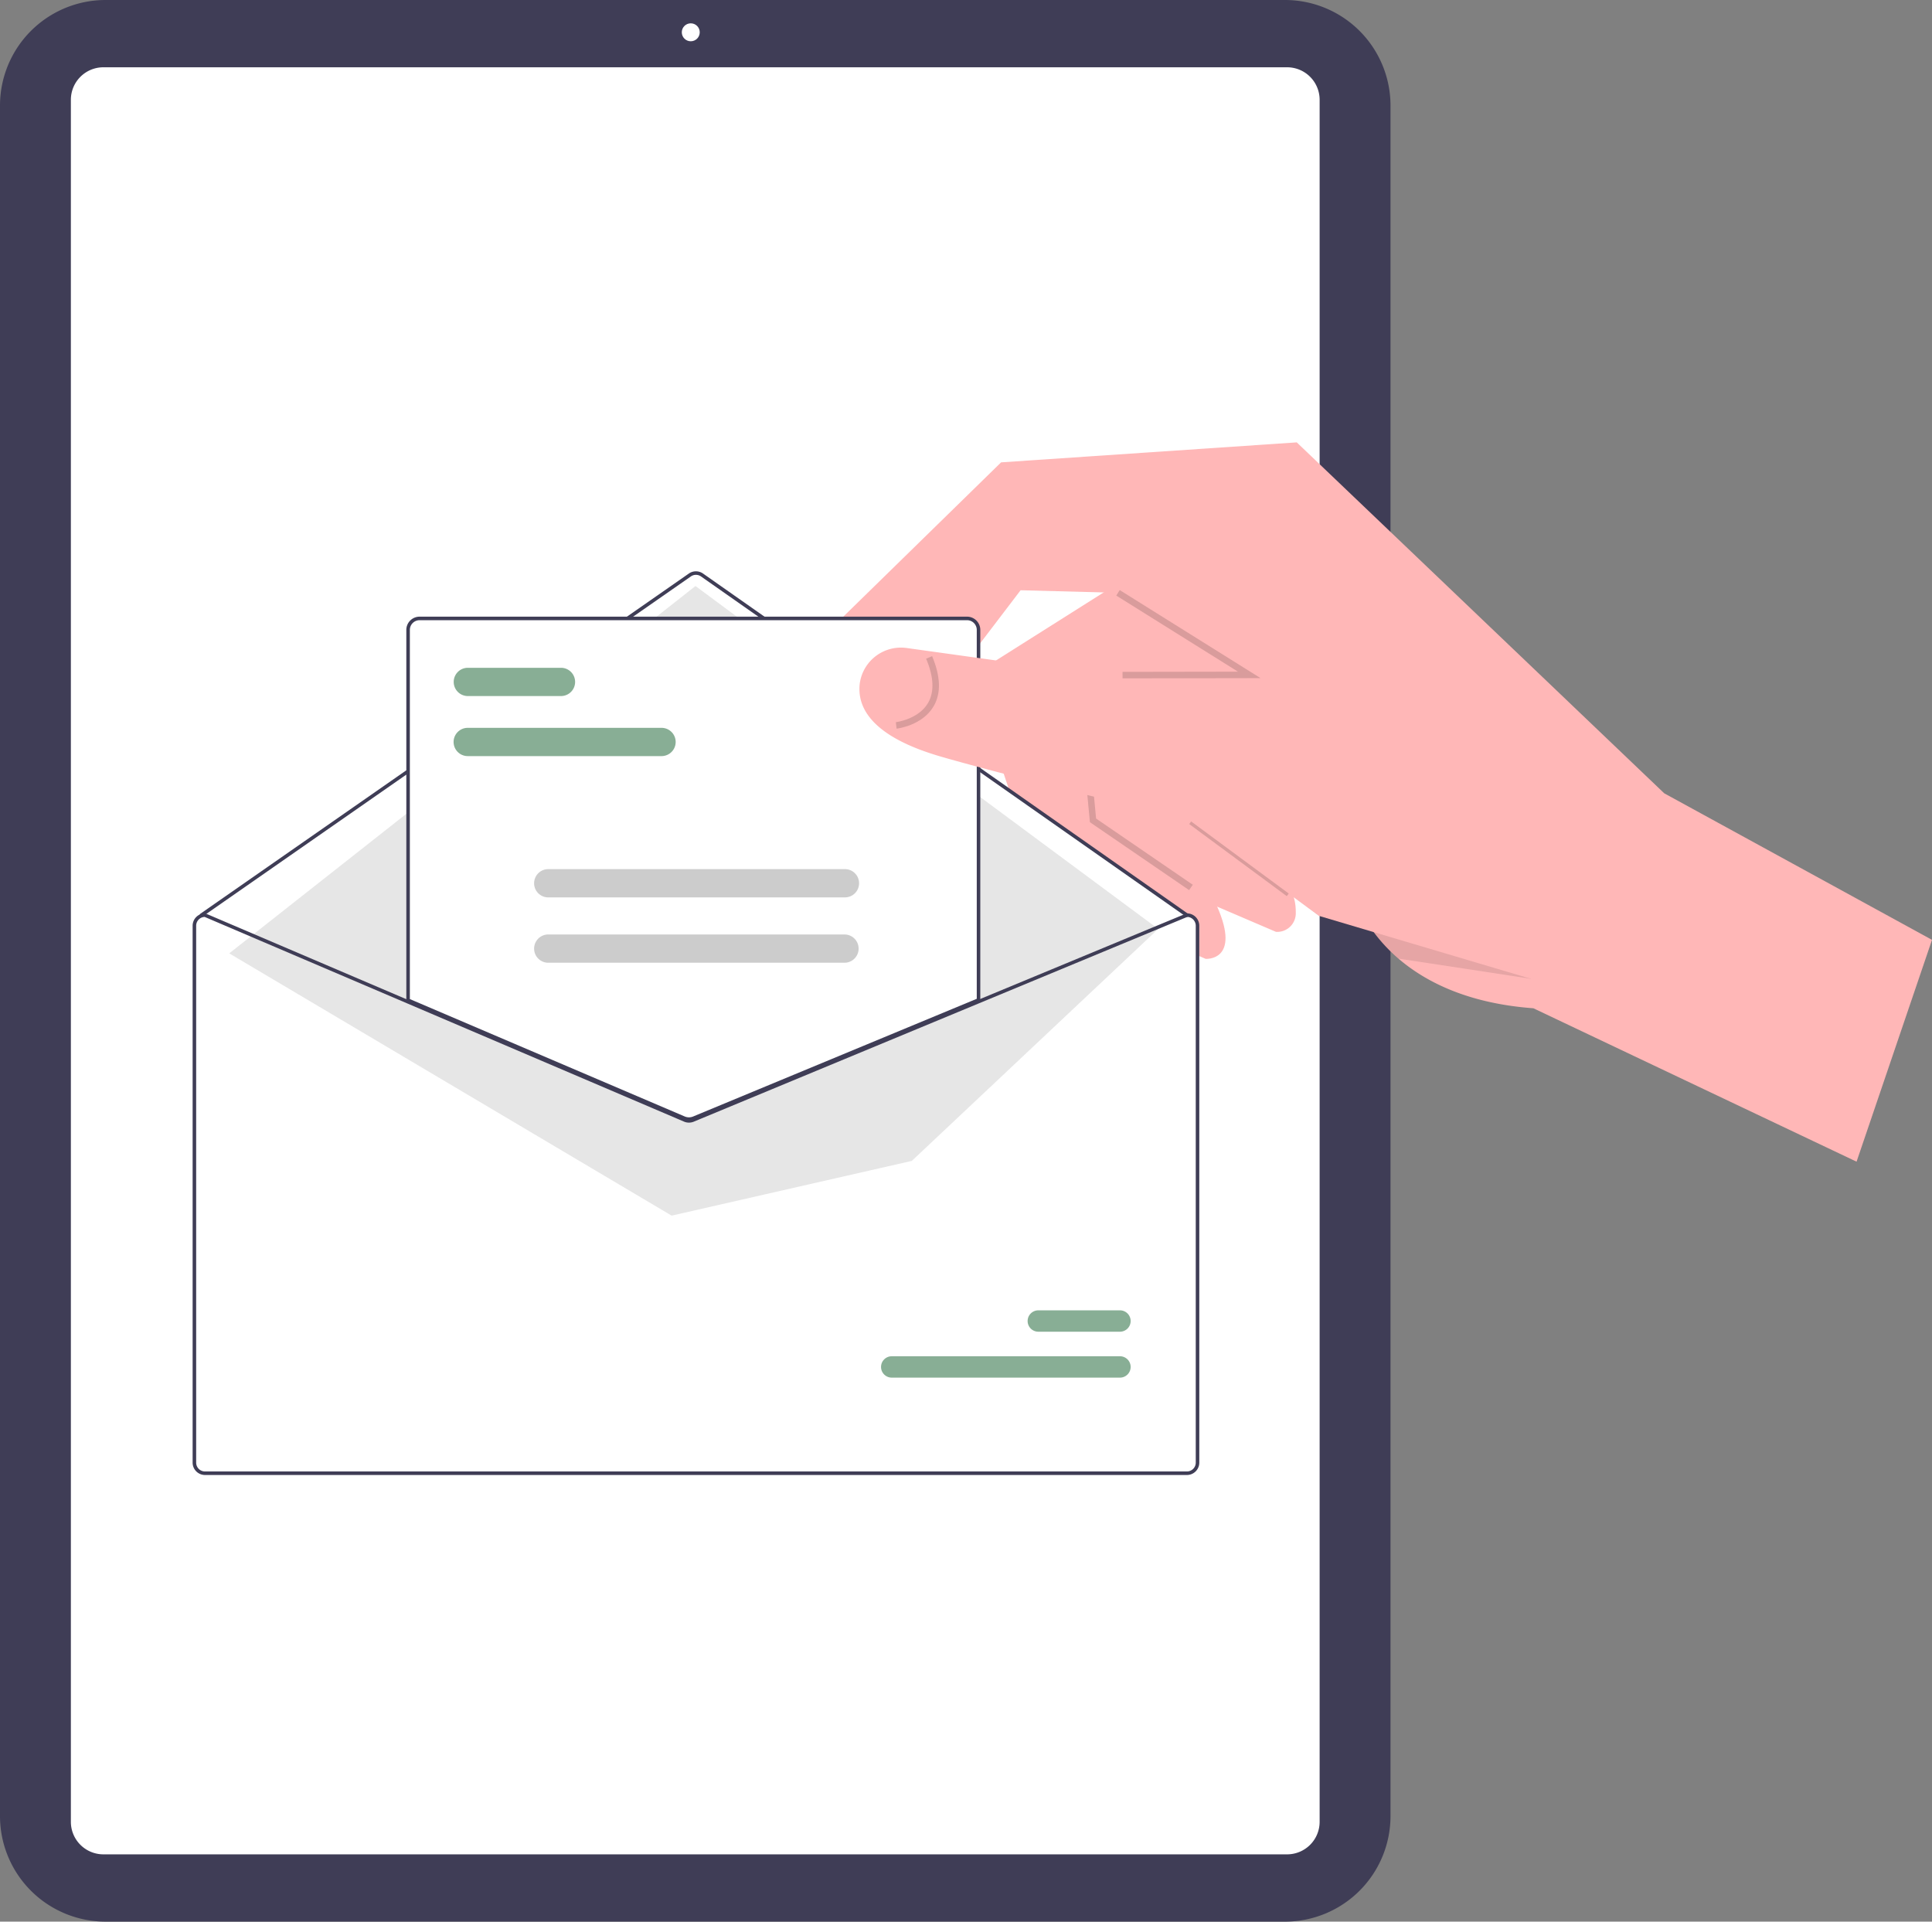 <svg xmlns="http://www.w3.org/2000/svg" data-name="Layer 1" width="522.708" height="519.891" viewBox="0 0 522.708 519.891" xmlns:xlink="http://www.w3.org/1999/xlink"><rect x="0" y="0" width="522.708" height="519.891" fill="#808080" stroke="none"/><path d="M686.32,709.945H367.177a28.563,28.563,0,0,1-28.531-28.531V218.586a28.563,28.563,0,0,1,28.531-28.531H686.32A28.563,28.563,0,0,1,714.851,218.586V681.414A28.563,28.563,0,0,1,686.32,709.945Z" transform="translate(-338.646 -190.055)" fill="#3f3d56"/><path d="M686.882,691.742H366.615a8.805,8.805,0,0,1-8.795-8.795V217.053a8.805,8.805,0,0,1,8.795-8.795H686.882a8.805,8.805,0,0,1,8.795,8.795V682.947A8.805,8.805,0,0,1,686.882,691.742Z" transform="translate(-338.646 -190.055)" fill="#fff"/><circle cx="186.889" cy="8.738" r="2.427" fill="#fff"/><path d="M612.177,405.287l-10.602-31.754-.179-.552,44.649-28.203,2.374,3.199,12.435,16.745-4.545,13.543-11.748,34.991-.515,1.538,21.757,16.176c.862,1.59,1.579,3.04,2.161,4.373,6.495,14.8-3.119,14.129-3.119,14.129l-44.249-18.967Z" transform="translate(-338.646 -190.055)" fill="#ffb7b7"/><path d="M635.602,411.198l-1.951-5.846-9.573-28.696-1.994-5.982-1.675-5.006,21.832-13.794,22.817-14.409,14.808,19.943-4.488,13.372-2.182,6.497L669.824,387.33l-6.767,20.152,21.757,16.176a42.206,42.206,0,0,1,3.872,9.15,14.066,14.066,0,0,1,.532,4.097,5.017,5.017,0,0,1-5.362,5.255L639.607,423.193Z" transform="translate(-338.646 -190.055)" fill="#ffb7b7"/><polygon points="294.88 222.439 292.312 195.37 305.108 188.432 305.945 189.977 294.17 196.361 296.551 221.455 322.712 239.371 321.72 240.82 294.88 222.439" opacity="0.15" style="isolation:isolate"/><rect x="673.238" y="405.634" width="1.756" height="32.825" transform="translate(-404.567 523.371) rotate(-53.541)" opacity="0.15" style="isolation:isolate"/><polygon points="321.218 248.065 188.403 154.698 54.232 247.195 186.402 303.007 321.218 248.065" fill="#fff"/><path d="M564.774,358.87l44.723-43.728,79.987-5.404,99.427,94.944,72.443,39.645L840.945,504.343,753.508,462.838c-17.802-1.308-29.256-7.215-36.5-13.427a44.098,44.098,0,0,1-6.694-7.17,32.236,32.236,0,0,1-4.951-9.243L669.824,387.33l-7.327-9.424-4.745-6.099L642.24,351.876l-1.116-1.433-26.352-.698-13.715,18.005-9.633,12.635a21.417,21.417,0,0,1-4.597,12.213c-8.639,10.508-26.155,8.456-26.155,8.456Z" transform="translate(-338.646 -190.055)" fill="#ffb7b7"/><path d="M393.39,437.164h.096l54.853,23.423,75.051,32.047a2.421,2.421,0,0,0,1.854.01l77.43-32.124L658.875,437.202l.086-.038h.096a3.348,3.348,0,0,1,3.345,3.345V585.765a3.348,3.348,0,0,1-3.345,3.345H393.39a3.348,3.348,0,0,1-3.345-3.345V440.509A3.348,3.348,0,0,1,393.39,437.164Z" transform="translate(-338.646 -190.055)" fill="#fff"/><path d="M393.152,438.12a.476.476,0,0,0,.273-.086L525.569,346.005a2.396,2.396,0,0,1,2.737.005l131.193,92.024a.478.478,0,0,0,.549-.783L528.855,345.227a3.355,3.355,0,0,0-3.832-.006l-132.145,92.029a.478.478,0,0,0,.273.87Z" transform="translate(-338.646 -190.055)" fill="#3f3d56"/><polygon points="313.356 251.327 188.162 158.543 62.019 257.929 181.712 328.885 246.695 314.073 313.356 251.327" fill="#e6e6e6"/><path d="M579.856,562.766h61.849a2.89,2.89,0,0,0,.009-5.779H579.856a2.89,2.89,0,0,0-.009,5.779Z" transform="translate(-338.646 -190.055)" fill="#88ae95"/><path d="M619.515,550.343h22.19a2.89,2.89,0,0,0,.009-5.779H619.515a2.89,2.89,0,0,0-.009,5.779Z" transform="translate(-338.646 -190.055)" fill="#88ae95"/><path d="M525.048,493.061a3.614,3.614,0,0,0,1.371-.269l77.211-32.037V360.474a3.349,3.349,0,0,0-3.345-3.345H452.162a3.349,3.349,0,0,0-3.345,3.345V460.826l.145.062,74.673,31.889A3.639,3.639,0,0,0,525.048,493.061Z" transform="translate(-338.646 -190.055)" fill="#fff"/><path d="M523.542,492.997,448.578,460.983V360.474a3.588,3.588,0,0,1,3.584-3.584H600.285a3.588,3.588,0,0,1,3.584,3.584v100.441l-77.359,32.099a3.885,3.885,0,0,1-2.968-.017ZM602.913,360.474a2.631,2.631,0,0,0-2.628-2.628H452.162a2.631,2.631,0,0,0-2.628,2.628V460.353l74.381,31.765a2.923,2.923,0,0,0,2.23.013l76.768-31.853Z" transform="translate(-338.646 -190.055)" fill="#3f3d56"/><path d="M390.762,440.509V585.765a3.348,3.348,0,0,0,3.345,3.345H659.773a3.348,3.348,0,0,0,3.345-3.345V440.509a3.348,3.348,0,0,0-3.345-3.345h-.096l-.086.038-56.201,23.317-77.43,32.124a2.421,2.421,0,0,1-1.854-.01l-75.051-32.047L394.203,437.164h-.096A3.348,3.348,0,0,0,390.762,440.509Zm.956,0a2.397,2.397,0,0,1,2.293-2.389l55.045,23.504L523.729,493.513a3.402,3.402,0,0,0,2.599.014l77.062-31.976,56.473-23.432a2.394,2.394,0,0,1,2.298,2.389V585.765a2.39,2.39,0,0,1-2.389,2.389H394.107a2.39,2.39,0,0,1-2.389-2.389Z" transform="translate(-338.646 -190.055)" fill="#3f3d56"/><path d="M465.129,394.615h52.56a3.823,3.823,0,0,0,0-7.645h-52.56a3.823,3.823,0,0,0,0,7.645Z" transform="translate(-338.646 -190.055)" fill="#88ae95"/><path d="M465.16,378.369h25.324a3.823,3.823,0,0,0,0-7.645H465.16a3.823,3.823,0,0,0,0,7.645Z" transform="translate(-338.646 -190.055)" fill="#88ae95"/><path d="M486.913,432.84h80.273a3.823,3.823,0,1,0,0-7.645H486.913a3.823,3.823,0,0,0,0,7.645Z" transform="translate(-338.646 -190.055)" fill="#ccc"/><path d="M486.913,450.52h80.273a3.823,3.823,0,0,0,0-7.645H486.913a3.823,3.823,0,0,0,0,7.645Z" transform="translate(-338.646 -190.055)" fill="#ccc"/><path d="M673.196,377.28l15.944-.922L752.843,454.867l-22.506-3.442-13.33-2.014a44.098,44.098,0,0,1-6.694-7.17l-14.811-4.397-6.816-5.036C689.114,434.444,673.196,377.28,673.196,377.28Z" transform="translate(-338.646 -190.055)" opacity="0.1" style="isolation:isolate"/><path d="M571.283,374.782A11.249,11.249,0,0,1,584.061,365.386L601.057,367.75l21.027,2.926,16.25,2.259,19.418-1.127,17.626-1.025,10.413-.601L755.034,455.517l-59.532-17.674-6.816-5.036-29.843-22.042s-9.778-1.802-25.192-5.412c-2.293-.545-28.241-7.056-40.43-10.597-2.361-.688-4.48-1.407-6.394-2.157C573.237,387.249,570.518,380.391,571.283,374.782Z" transform="translate(-338.646 -190.055)" fill="#ffb7b7"/><path d="M581.017,385.442c.061-.007,6.127-.763,8.716-5.205,1.744-2.993,1.569-7.023-.521-11.978l1.618-.682c2.319,5.498,2.458,10.06.413,13.557-3.042,5.202-9.743,6.022-10.027,6.054Z" transform="translate(-338.646 -190.055)" opacity="0.15" style="isolation:isolate"/><polygon points="303.71 183.525 303.706 181.769 334.938 181.719 302.012 161.133 302.943 159.643 341.046 183.465 303.71 183.525" opacity="0.15" style="isolation:isolate"/></svg>
